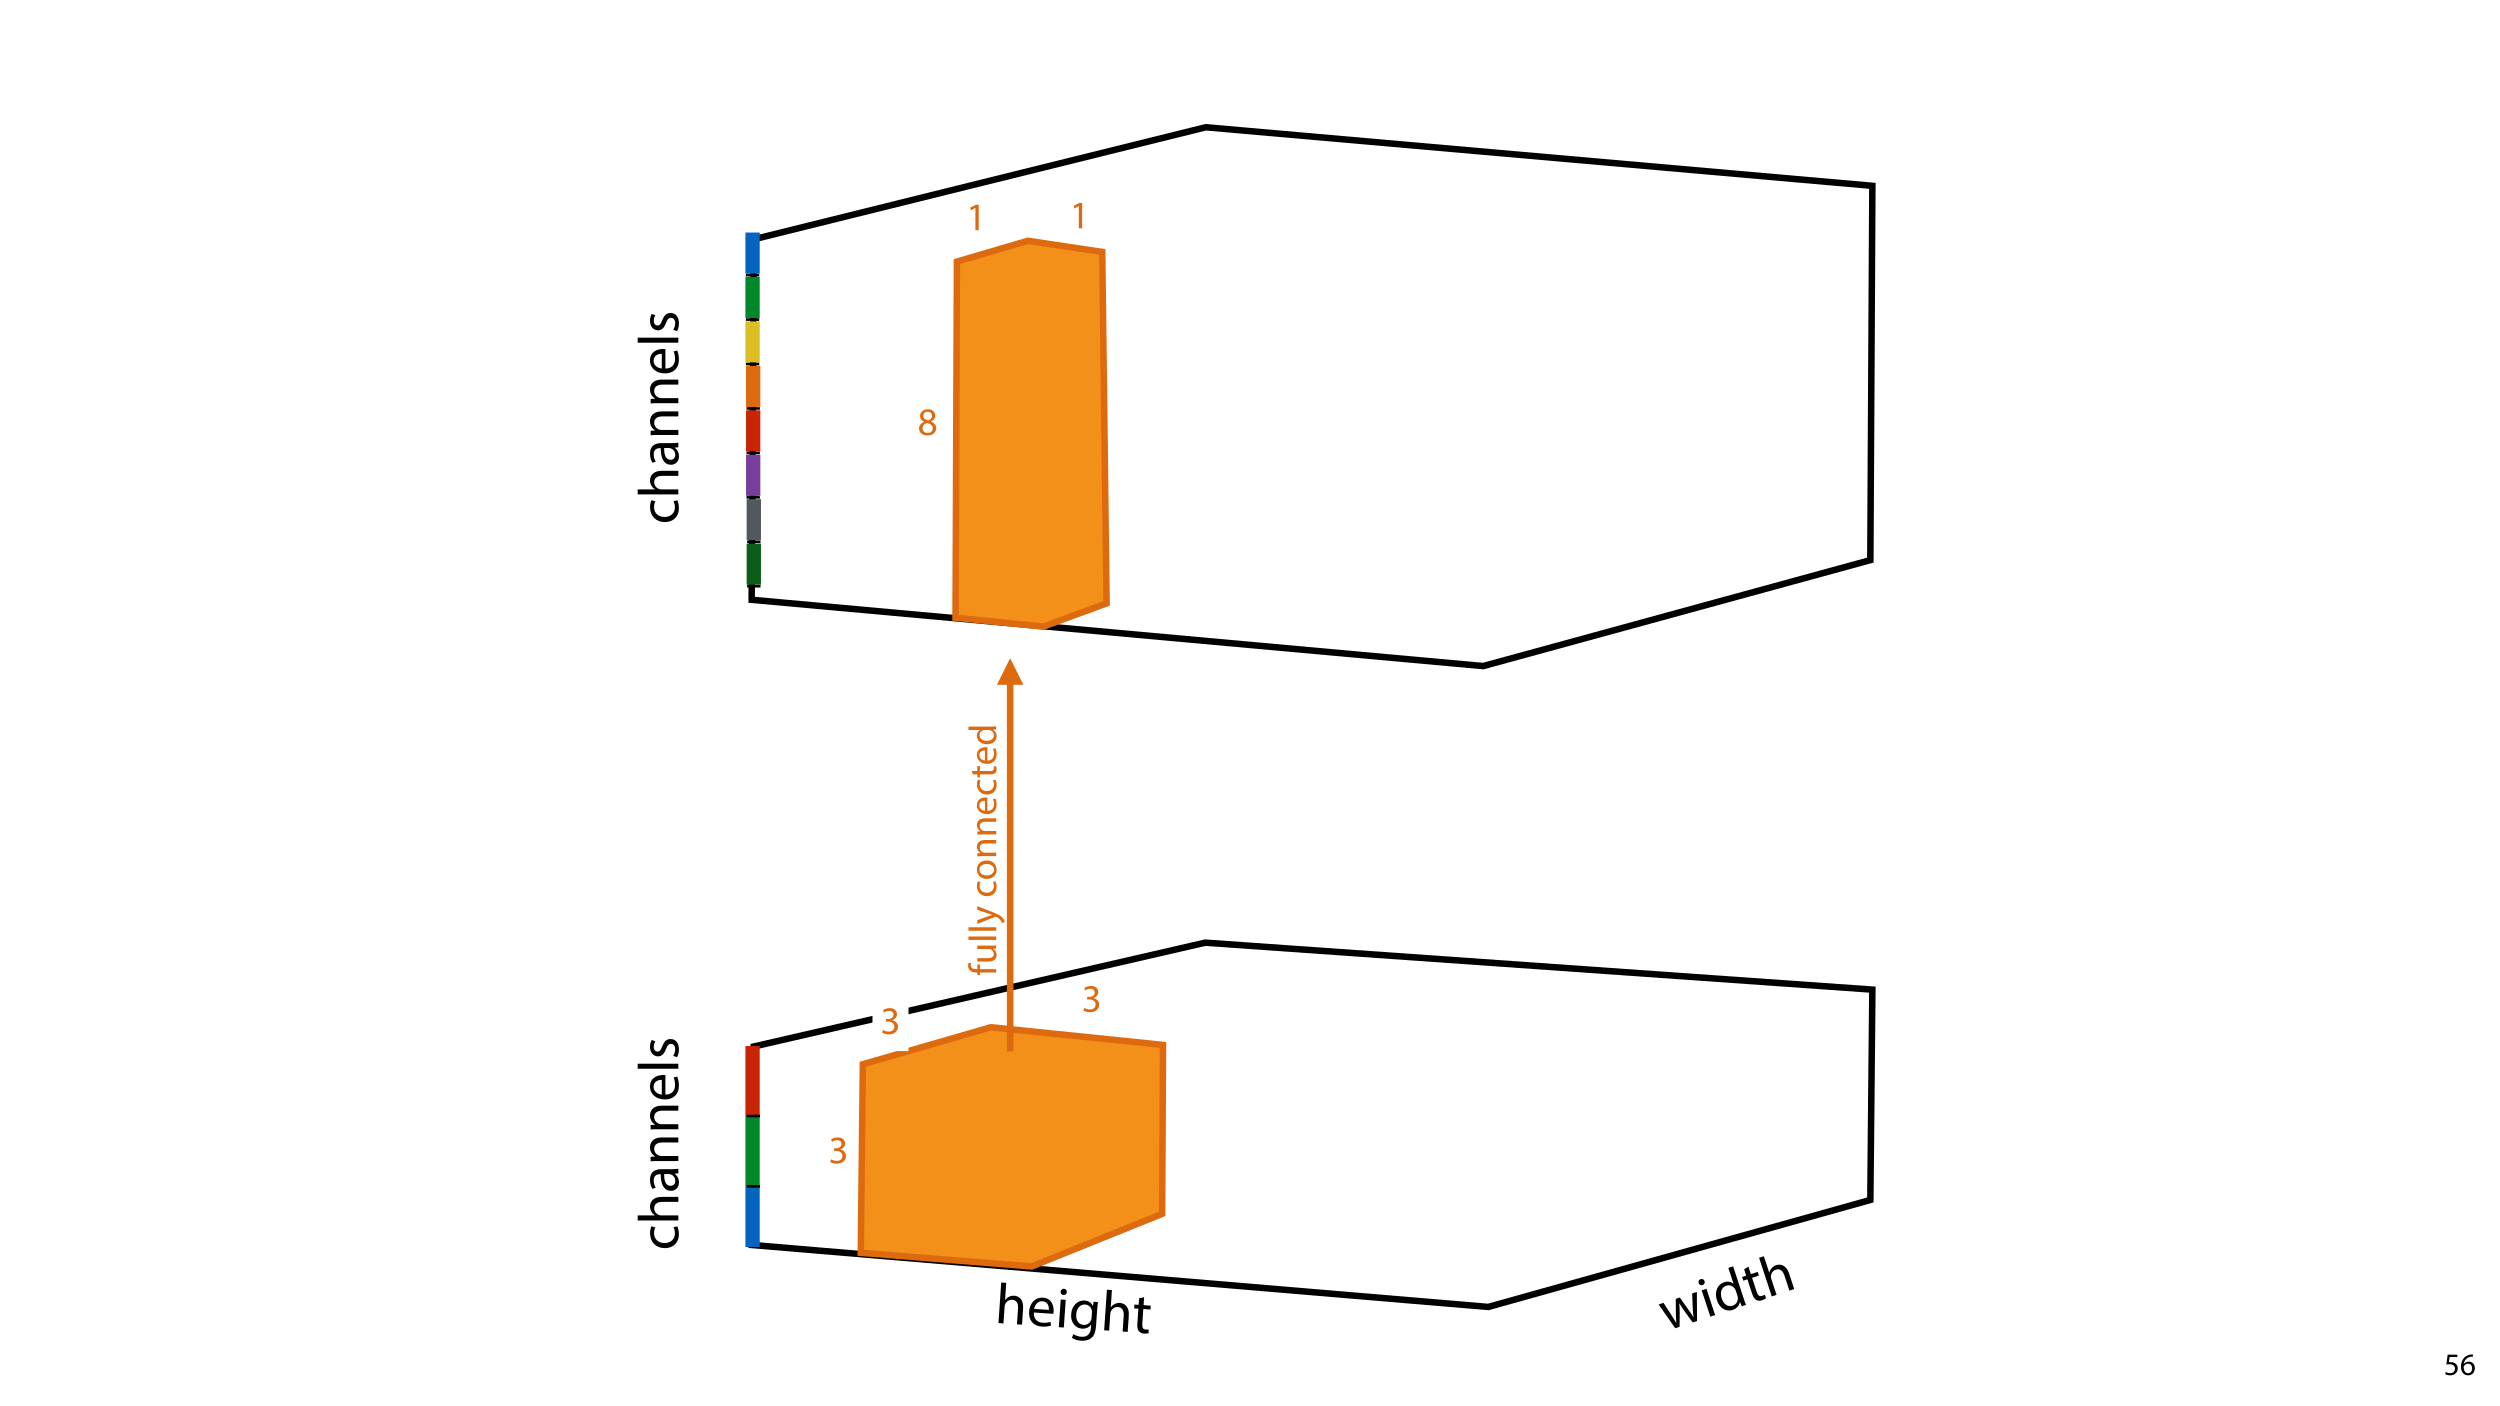 <?xml version="1.0" encoding="UTF-8"?>
<svg xmlns="http://www.w3.org/2000/svg" xmlns:xlink="http://www.w3.org/1999/xlink" width="1920pt" height="1080pt" viewBox="0 0 1920 1080" version="1.1">
<defs>
<g>
<symbol overflow="visible" id="glyph0-0">
<path style="stroke:none;" d="M 0 0 L 12 0 L 12 -16.797 L 0 -16.797 Z M 6 -9.484 L 1.922 -15.594 L 10.078 -15.594 Z M 6.719 -8.406 L 10.797 -14.516 L 10.797 -2.281 Z M 1.922 -1.203 L 6 -7.312 L 10.078 -1.203 Z M 1.203 -14.516 L 5.281 -8.406 L 1.203 -2.281 Z M 1.203 -14.516 "/>
</symbol>
<symbol overflow="visible" id="glyph0-1">
<path style="stroke:none;" d="M 10.391 -15.594 L 2.922 -15.594 L 1.922 -8.109 C 2.5 -8.188 3.188 -8.281 4.078 -8.281 C 7.203 -8.281 8.547 -6.844 8.562 -4.828 C 8.562 -2.734 6.859 -1.438 4.875 -1.438 C 3.453 -1.438 2.188 -1.922 1.531 -2.297 L 1.016 -0.703 C 1.75 -0.219 3.188 0.266 4.891 0.266 C 8.281 0.266 10.703 -2.016 10.703 -5.062 C 10.703 -7.031 9.703 -8.375 8.469 -9.078 C 7.516 -9.641 6.312 -9.906 5.109 -9.906 C 4.531 -9.906 4.203 -9.859 3.844 -9.812 L 4.438 -13.828 L 10.391 -13.828 Z M 10.391 -15.594 "/>
</symbol>
<symbol overflow="visible" id="glyph0-2">
<path style="stroke:none;" d="M 9.984 -15.844 C 9.594 -15.844 9.078 -15.812 8.453 -15.719 C 6.484 -15.484 4.75 -14.688 3.453 -13.422 C 1.922 -11.875 0.812 -9.453 0.812 -6.391 C 0.812 -2.328 3 0.266 6.344 0.266 C 9.578 0.266 11.516 -2.375 11.516 -5.234 C 11.516 -8.281 9.578 -10.266 6.812 -10.266 C 5.094 -10.266 3.797 -9.453 3.047 -8.469 L 2.969 -8.469 C 3.344 -11.047 5.094 -13.469 8.406 -14.016 C 9 -14.109 9.547 -14.141 9.984 -14.109 Z M 6.344 -1.375 C 4.125 -1.375 2.953 -3.266 2.906 -5.828 C 2.906 -6.219 3 -6.531 3.141 -6.766 C 3.719 -7.891 4.891 -8.688 6.172 -8.688 C 8.109 -8.688 9.391 -7.344 9.391 -5.109 C 9.391 -2.875 8.156 -1.375 6.344 -1.375 Z M 6.344 -1.375 "/>
</symbol>
<symbol overflow="visible" id="glyph1-0">
<path style="stroke:none;" d="M 0 0 L 0 -22 L -30.797 -22 L -30.797 0 Z M -17.375 -11 L -28.594 -3.516 L -28.594 -18.484 Z M -15.406 -12.312 L -26.625 -19.797 L -4.188 -19.797 Z M -2.203 -3.516 L -13.422 -11 L -2.203 -18.484 Z M -26.625 -2.203 L -15.406 -9.688 L -4.188 -2.203 Z M -26.625 -2.203 "/>
</symbol>
<symbol overflow="visible" id="glyph1-1">
<path style="stroke:none;" d="M -3.703 -17.734 C -3.219 -16.625 -2.641 -15.188 -2.641 -12.984 C -2.641 -8.75 -5.672 -5.594 -10.609 -5.594 C -15.047 -5.594 -18.656 -8.234 -18.656 -13.109 C -18.656 -15.219 -18.172 -16.672 -17.641 -17.594 L -20.641 -18.484 C -21.156 -17.422 -21.734 -15.406 -21.734 -13.109 C -21.734 -6.156 -16.984 -1.672 -10.422 -1.672 C -3.922 -1.672 0.438 -5.859 0.438 -12.281 C 0.438 -15.141 -0.266 -17.375 -0.797 -18.391 Z M -3.703 -17.734 "/>
</symbol>
<symbol overflow="visible" id="glyph1-2">
<path style="stroke:none;" d="M 0 -3.219 L 0 -7.078 L -12.844 -7.078 C -13.594 -7.078 -14.172 -7.125 -14.703 -7.344 C -16.812 -8.047 -18.562 -10.031 -18.562 -12.547 C -18.562 -16.188 -15.656 -17.469 -12.234 -17.469 L 0 -17.469 L 0 -21.344 L -12.672 -21.344 C -20.016 -21.344 -21.781 -16.766 -21.781 -13.906 C -21.781 -12.453 -21.344 -11.094 -20.688 -9.938 C -20.016 -8.75 -19.047 -7.781 -17.953 -7.172 L -17.953 -7.078 L -31.234 -7.078 L -31.234 -3.219 Z M 0 -3.219 "/>
</symbol>
<symbol overflow="visible" id="glyph1-3">
<path style="stroke:none;" d="M 0 -18.531 C -1.453 -18.266 -3.25 -18.172 -5.109 -18.172 L -13.062 -18.172 C -17.344 -18.172 -21.781 -16.594 -21.781 -10.078 C -21.781 -7.391 -21.031 -4.844 -19.891 -3.078 L -17.344 -3.953 C -18.297 -5.453 -18.922 -7.531 -18.922 -9.5 C -18.922 -13.859 -15.75 -14.344 -13.984 -14.344 L -13.547 -14.344 C -13.594 -6.109 -10.781 -1.547 -5.625 -1.547 C -2.547 -1.547 0.484 -3.734 0.484 -8.047 C 0.484 -11.094 -1.016 -13.375 -2.688 -14.562 L -2.688 -14.703 L 0 -15 Z M -7.172 -14.438 C -6.781 -14.438 -6.344 -14.344 -5.938 -14.219 C -4.141 -13.594 -2.375 -11.844 -2.375 -9.062 C -2.375 -7.078 -3.562 -5.406 -6.078 -5.406 C -10.203 -5.406 -10.953 -10.203 -10.875 -14.438 Z M -7.172 -14.438 "/>
</symbol>
<symbol overflow="visible" id="glyph1-4">
<path style="stroke:none;" d="M 0 -3.219 L 0 -7.078 L -12.797 -7.078 C -13.469 -7.078 -14.125 -7.172 -14.609 -7.344 C -16.766 -8.016 -18.562 -9.984 -18.562 -12.547 C -18.562 -16.188 -15.703 -17.469 -12.281 -17.469 L 0 -17.469 L 0 -21.344 L -12.719 -21.344 C -20.016 -21.344 -21.781 -16.766 -21.781 -13.812 C -21.781 -10.297 -19.797 -7.828 -17.781 -6.781 L -17.781 -6.688 L -21.297 -6.469 L -21.297 -3.031 C -19.531 -3.172 -17.734 -3.219 -15.531 -3.219 Z M 0 -3.219 "/>
</symbol>
<symbol overflow="visible" id="glyph1-5">
<path style="stroke:none;" d="M -9.938 -20.328 C -10.344 -20.375 -10.953 -20.453 -11.75 -20.453 C -15.656 -20.453 -21.781 -18.609 -21.781 -11.656 C -21.781 -5.453 -16.719 -1.672 -10.297 -1.672 C -3.875 -1.672 0.438 -5.594 0.438 -12.141 C 0.438 -15.531 -0.266 -17.859 -0.875 -19.234 L -3.656 -18.562 C -3.031 -17.109 -2.547 -15.438 -2.547 -12.672 C -2.547 -8.797 -4.703 -5.453 -9.938 -5.375 Z M -12.719 -5.406 C -15.406 -5.719 -19.016 -7.438 -19.016 -11.359 C -19.016 -15.703 -15.188 -16.766 -12.719 -16.719 Z M -12.719 -5.406 "/>
</symbol>
<symbol overflow="visible" id="glyph1-6">
<path style="stroke:none;" d="M 0 -3.219 L 0 -7.078 L -31.234 -7.078 L -31.234 -3.219 Z M 0 -3.219 "/>
</symbol>
<symbol overflow="visible" id="glyph1-7">
<path style="stroke:none;" d="M -1.016 -1.719 C -0.125 -3.219 0.438 -5.375 0.438 -7.703 C 0.438 -12.766 -2.203 -15.656 -5.938 -15.656 C -9.109 -15.656 -10.953 -13.766 -12.359 -10.078 C -13.422 -7.297 -14.219 -6.031 -15.969 -6.031 C -17.562 -6.031 -18.875 -7.297 -18.875 -9.594 C -18.875 -11.578 -18.172 -13.109 -17.641 -13.953 L -20.453 -14.922 C -21.156 -13.734 -21.781 -11.844 -21.781 -9.688 C -21.781 -5.109 -18.969 -2.328 -15.531 -2.328 C -12.984 -2.328 -10.875 -4.141 -9.5 -7.969 C -8.453 -10.828 -7.438 -11.922 -5.594 -11.922 C -3.828 -11.922 -2.422 -10.609 -2.422 -7.781 C -2.422 -5.859 -3.219 -3.828 -3.953 -2.688 Z M -1.016 -1.719 "/>
</symbol>
<symbol overflow="visible" id="glyph2-0">
<path style="stroke:none;" d="M 0 0 L 20.891 -6.875 L 11.266 -36.125 L -9.625 -29.25 Z M 5.016 -19.938 L -5.594 -28.25 L 8.625 -32.938 Z M 6.891 -18.484 L 10.484 -31.484 L 17.5 -10.172 Z M 2.656 -3.188 L 6.266 -16.188 L 16.875 -7.875 Z M -6.234 -25.984 L 4.391 -17.672 L 0.781 -4.672 Z M -6.234 -25.984 "/>
</symbol>
<symbol overflow="visible" id="glyph2-1">
<path style="stroke:none;" d="M -5.906 -20.484 L 6.859 -2.25 L 10.203 -3.359 L 10.297 -14.047 C 10.297 -16.438 10.234 -18.75 9.938 -21.328 L 10.016 -21.359 C 11.297 -19.141 12.547 -17.344 14 -15.297 L 20.281 -6.672 L 23.609 -7.766 L 23.469 -30.141 L 19.844 -28.953 L 20.297 -17.844 C 20.422 -15.234 20.562 -12.938 20.922 -10.781 L 20.781 -10.734 C 19.656 -12.625 18.359 -14.562 16.812 -16.734 L 10.359 -25.828 L 7.266 -24.812 L 7.359 -13.391 C 7.391 -11 7.453 -8.609 7.656 -6.422 L 7.547 -6.375 C 6.469 -8.328 5.25 -10.25 3.922 -12.297 L -2.141 -21.719 Z M -5.906 -20.484 "/>
</symbol>
<symbol overflow="visible" id="glyph2-2">
<path style="stroke:none;" d="M 6.719 -2.219 L 0.062 -22.453 L -3.594 -21.234 L 3.062 -1 Z M -4.391 -29.828 C -5.734 -29.391 -6.359 -28.062 -5.938 -26.781 C -5.516 -25.516 -4.266 -24.812 -2.969 -25.234 C -1.516 -25.719 -0.922 -27.016 -1.375 -28.281 C -1.797 -29.562 -3.016 -30.281 -4.391 -29.828 Z M -4.391 -29.828 "/>
</symbol>
<symbol overflow="visible" id="glyph2-3">
<path style="stroke:none;" d="M 7.078 -35.219 L 11.047 -23.156 L 10.953 -23.125 C 9.516 -24.422 6.938 -25.203 3.844 -24.188 C -1.078 -22.578 -3.891 -17.062 -1.641 -10.344 C 0.375 -4.203 5.5 -1.312 10.391 -2.922 C 13.688 -4 15.609 -6.516 15.984 -9.156 L 16.062 -9.188 L 17.375 -5.719 L 20.688 -6.812 C 20.109 -8.141 19.406 -10.172 18.812 -11.969 L 10.766 -36.422 Z M 14.047 -14.031 C 14.25 -13.438 14.359 -12.922 14.422 -12.391 C 14.656 -9.406 12.922 -7.031 10.453 -6.234 C 6.484 -4.922 3.375 -7.641 2.031 -11.734 C 0.562 -16.203 1.703 -20.297 5.516 -21.547 C 8.266 -22.469 10.922 -21.188 12.234 -19.016 C 12.5 -18.609 12.75 -18 12.891 -17.547 Z M 14.047 -14.031 "/>
</symbol>
<symbol overflow="visible" id="glyph2-4">
<path style="stroke:none;" d="M -4.359 -26.359 L -2.766 -21.516 L -5.906 -20.484 L -4.984 -17.672 L -1.844 -18.703 L 1.781 -7.672 C 2.578 -5.281 3.531 -3.625 4.938 -2.875 C 6.141 -2.156 7.703 -2.062 9.422 -2.625 C 10.844 -3.094 11.891 -3.688 12.516 -4.219 L 11.438 -6.906 C 11.031 -6.641 10.344 -6.281 9.375 -5.969 C 7.328 -5.297 6.172 -6.469 5.344 -8.984 L 1.75 -19.891 L 7.016 -21.609 L 6.094 -24.422 L 0.828 -22.703 L -1.078 -28.5 Z M -4.359 -26.359 "/>
</symbol>
<symbol overflow="visible" id="glyph2-5">
<path style="stroke:none;" d="M 3.062 -1 L 6.719 -2.219 L 2.703 -14.422 C 2.469 -15.125 2.344 -15.703 2.375 -16.266 C 2.391 -18.484 3.734 -20.766 6.125 -21.547 C 9.578 -22.688 11.703 -20.328 12.766 -17.078 L 16.594 -5.453 L 20.281 -6.672 L 16.328 -18.703 C 14.031 -25.688 9.109 -25.922 6.391 -25.031 C 5.016 -24.578 3.859 -23.75 2.969 -22.766 C 2.062 -21.75 1.438 -20.531 1.203 -19.281 L 1.109 -19.266 L -3.047 -31.891 L -6.703 -30.672 Z M 3.062 -1 "/>
</symbol>
<symbol overflow="visible" id="glyph3-0">
<path style="stroke:none;" d="M 0 0 L 21.953 1.5 L 24.047 -29.219 L 2.094 -30.719 Z M 12.156 -16.578 L 5.453 -28.297 L 20.391 -27.266 Z M 13.328 -14.531 L 21.562 -25.219 L 20.031 -2.828 Z M 3.656 -1.969 L 11.891 -12.641 L 18.594 -0.938 Z M 4.016 -26.406 L 10.719 -14.719 L 2.484 -4.016 Z M 4.016 -26.406 "/>
</symbol>
<symbol overflow="visible" id="glyph3-1">
<path style="stroke:none;" d="M 3.219 0.219 L 7.062 0.484 L 7.938 -12.328 C 7.984 -13.078 8.078 -13.656 8.328 -14.172 C 9.172 -16.219 11.281 -17.828 13.781 -17.656 C 17.422 -17.406 18.484 -14.438 18.25 -11.016 L 17.422 1.188 L 21.297 1.453 L 22.156 -11.188 C 22.656 -18.516 18.203 -20.594 15.359 -20.781 C 13.906 -20.891 12.516 -20.547 11.328 -19.969 C 10.094 -19.375 9.062 -18.469 8.375 -17.422 L 8.281 -17.422 L 9.188 -30.672 L 5.344 -30.938 Z M 3.219 0.219 "/>
</symbol>
<symbol overflow="visible" id="glyph3-2">
<path style="stroke:none;" d="M 20.953 -8.531 C 21.031 -8.922 21.156 -9.531 21.203 -10.328 C 21.469 -14.234 20.047 -20.469 13.109 -20.938 C 6.922 -21.359 2.812 -16.578 2.375 -10.156 C 1.938 -3.75 5.547 0.812 12.078 1.266 C 15.469 1.5 17.828 0.953 19.25 0.438 L 18.766 -2.375 C 17.266 -1.859 15.578 -1.5 12.812 -1.688 C 8.953 -1.953 5.766 -4.312 6.031 -9.562 Z M 6.25 -12.312 C 6.75 -14.984 8.719 -18.469 12.625 -18.188 C 16.969 -17.891 17.75 -14.016 17.547 -11.547 Z M 6.25 -12.312 "/>
</symbol>
<symbol overflow="visible" id="glyph3-3">
<path style="stroke:none;" d="M 7.062 0.484 L 8.516 -20.766 L 4.672 -21.031 L 3.219 0.219 Z M 7.156 -29.297 C 5.75 -29.391 4.688 -28.391 4.594 -27.031 C 4.5 -25.703 5.391 -24.594 6.75 -24.5 C 8.281 -24.391 9.312 -25.375 9.375 -26.703 C 9.469 -28.062 8.609 -29.188 7.156 -29.297 Z M 7.156 -29.297 "/>
</symbol>
<symbol overflow="visible" id="glyph3-4">
<path style="stroke:none;" d="M 19.578 -20.016 L 19.188 -16.797 L 19.094 -16.812 C 18.297 -18.641 16.406 -20.719 12.719 -20.969 C 7.844 -21.297 2.875 -17.531 2.391 -10.328 C 1.984 -4.453 5.438 0.281 10.703 0.641 C 14 0.859 16.406 -0.562 17.719 -2.453 L 17.797 -2.438 L 17.641 -0.078 C 17.266 5.281 14.25 7.141 10.281 6.875 C 7.656 6.688 5.516 5.766 4.156 4.781 L 3 7.656 C 4.641 8.922 7.406 9.734 9.953 9.906 C 12.625 10.094 15.672 9.672 17.844 7.875 C 20.047 6.172 21.219 3.25 21.547 -1.625 L 22.391 -13.953 C 22.578 -16.547 22.766 -18.234 22.969 -19.781 Z M 18.141 -7.844 C 18.094 -7.188 17.938 -6.453 17.688 -5.812 C 16.688 -3.391 14.422 -2.062 12.047 -2.219 C 7.891 -2.5 6.016 -6.125 6.312 -10.281 C 6.641 -15.219 9.5 -18.141 13.172 -17.891 C 15.984 -17.703 17.75 -15.703 18.297 -13.438 C 18.438 -12.906 18.438 -12.312 18.391 -11.656 Z M 18.141 -7.844 "/>
</symbol>
<symbol overflow="visible" id="glyph3-5">
<path style="stroke:none;" d="M 5.875 -26.062 L 5.531 -20.969 L 2.25 -21.203 L 2.047 -18.25 L 5.328 -18.016 L 4.531 -6.438 C 4.359 -3.922 4.625 -2.016 5.656 -0.812 C 6.516 0.312 7.922 0.984 9.719 1.109 C 11.203 1.203 12.406 1.062 13.172 0.812 L 13.203 -2.094 C 12.703 -2 11.953 -1.938 10.938 -2 C 8.797 -2.141 8.141 -3.672 8.328 -6.312 L 9.109 -17.766 L 14.641 -17.375 L 14.844 -20.328 L 9.312 -20.719 L 9.734 -26.812 Z M 5.875 -26.062 "/>
</symbol>
<symbol overflow="visible" id="glyph4-0">
<path style="stroke:none;" d="M 0 0 L 15 0 L 15 -21 L 0 -21 Z M 7.5 -11.844 L 2.406 -19.5 L 12.594 -19.5 Z M 8.406 -10.5 L 13.5 -18.156 L 13.5 -2.844 Z M 2.406 -1.5 L 7.5 -9.156 L 12.594 -1.5 Z M 1.5 -18.156 L 6.594 -10.5 L 1.5 -2.844 Z M 1.5 -18.156 "/>
</symbol>
<symbol overflow="visible" id="glyph4-1">
<path style="stroke:none;" d="M 7.078 0 L 9.625 0 L 9.625 -19.5 L 7.375 -19.5 L 3.125 -17.219 L 3.625 -15.203 L 7.016 -17.047 L 7.078 -17.047 Z M 7.078 0 "/>
</symbol>
<symbol overflow="visible" id="glyph4-2">
<path style="stroke:none;" d="M 1.266 -0.984 C 2.219 -0.359 4.141 0.328 6.328 0.328 C 11.016 0.328 13.438 -2.406 13.438 -5.516 C 13.438 -8.25 11.484 -10.047 9.094 -10.531 L 9.094 -10.594 C 11.484 -11.453 12.688 -13.172 12.688 -15.188 C 12.688 -17.547 10.953 -19.828 7.109 -19.828 C 5.016 -19.828 3.031 -19.078 2.016 -18.328 L 2.703 -16.406 C 3.547 -17.016 5.047 -17.703 6.594 -17.703 C 9.031 -17.703 10.016 -16.312 10.016 -14.766 C 10.016 -12.453 7.594 -11.453 5.672 -11.453 L 4.203 -11.453 L 4.203 -9.484 L 5.672 -9.484 C 8.219 -9.484 10.688 -8.312 10.703 -5.578 C 10.734 -3.953 9.688 -1.797 6.297 -1.797 C 4.469 -1.797 2.734 -2.547 1.984 -3.031 Z M 1.266 -0.984 "/>
</symbol>
<symbol overflow="visible" id="glyph4-3">
<path style="stroke:none;" d="M 7.656 0.328 C 11.375 0.328 14.281 -1.953 14.281 -5.344 C 14.281 -7.703 12.781 -9.422 10.344 -10.375 L 10.344 -10.469 C 12.75 -11.609 13.562 -13.375 13.562 -15.031 C 13.562 -17.453 11.672 -19.828 7.891 -19.828 C 4.469 -19.828 1.859 -17.734 1.859 -14.641 C 1.859 -12.953 2.797 -11.281 4.953 -10.266 L 4.984 -10.172 C 2.578 -9.156 1.109 -7.406 1.109 -4.953 C 1.109 -2.094 3.562 0.328 7.656 0.328 Z M 7.703 -1.594 C 5.219 -1.594 3.719 -3.328 3.812 -5.312 C 3.812 -7.172 5.047 -8.672 7.312 -9.328 C 9.953 -8.578 11.609 -7.438 11.609 -5.062 C 11.609 -3.062 10.078 -1.594 7.703 -1.594 Z M 7.734 -17.938 C 10.109 -17.938 11.047 -16.312 11.047 -14.766 C 11.047 -12.984 9.75 -11.797 8.062 -11.219 C 5.812 -11.812 4.344 -12.875 4.344 -14.812 C 4.344 -16.5 5.547 -17.938 7.734 -17.938 Z M 7.734 -17.938 "/>
</symbol>
<symbol overflow="visible" id="glyph5-0">
<path style="stroke:none;" d="M 0 0 L 0 -15 L -21 -15 L -21 0 Z M -11.844 -7.5 L -19.5 -2.406 L -19.5 -12.594 Z M -10.5 -8.406 L -18.156 -13.5 L -2.844 -13.5 Z M -1.5 -2.406 L -9.156 -7.5 L -1.5 -12.594 Z M -18.156 -1.5 L -10.5 -6.594 L -2.844 -1.5 Z M -18.156 -1.5 "/>
</symbol>
<symbol overflow="visible" id="glyph5-1">
<path style="stroke:none;" d="M 0 -5.062 L -12.516 -5.062 L -12.516 -8.578 L -14.516 -8.578 L -14.516 -5.062 L -15.297 -5.062 C -17.516 -5.062 -19.5 -5.641 -19.5 -7.891 C -19.5 -8.641 -19.344 -9.188 -19.172 -9.562 L -21.203 -9.938 C -21.422 -9.422 -21.625 -8.609 -21.625 -7.688 C -21.625 -6.453 -21.234 -5.125 -20.281 -4.141 C -19.109 -2.906 -17.25 -2.453 -15.203 -2.453 L -14.516 -2.453 L -14.516 -0.422 L -12.516 -0.422 L -12.516 -2.453 L 0 -2.453 Z M 0 -5.062 "/>
</symbol>
<symbol overflow="visible" id="glyph5-2">
<path style="stroke:none;" d="M -14.516 -14.344 L -14.516 -11.703 L -5.609 -11.703 C -5.125 -11.703 -4.656 -11.609 -4.266 -11.453 C -3.094 -10.984 -1.859 -9.75 -1.859 -7.984 C -1.859 -5.578 -3.719 -4.734 -6.484 -4.734 L -14.516 -4.734 L -14.516 -2.094 L -6.031 -2.094 C -0.938 -2.094 0.328 -4.828 0.328 -7.109 C 0.328 -9.688 -1.203 -11.219 -2.375 -11.906 L -2.375 -11.969 L 0 -12.125 L 0 -14.453 C -1.141 -14.375 -2.453 -14.344 -3.953 -14.344 Z M -14.516 -14.344 "/>
</symbol>
<symbol overflow="visible" id="glyph5-3">
<path style="stroke:none;" d="M 0 -2.188 L 0 -4.828 L -21.297 -4.828 L -21.297 -2.188 Z M 0 -2.188 "/>
</symbol>
<symbol overflow="visible" id="glyph5-4">
<path style="stroke:none;" d="M -14.516 -0.266 L -1.141 -5.641 C -0.812 -5.766 -0.594 -5.812 -0.453 -5.812 C -0.297 -5.812 -0.094 -5.734 0.188 -5.609 C 1.531 -5.016 2.547 -4.109 3.125 -3.391 C 3.781 -2.609 4.203 -1.734 4.406 -1.078 L 6.625 -1.734 C 6.516 -2.406 6.062 -3.688 4.922 -4.984 C 3.359 -6.781 0.812 -8.062 -4.172 -9.953 L -14.516 -13.922 L -14.516 -11.125 L -6 -8.25 C -4.953 -7.891 -3.844 -7.594 -2.969 -7.312 L -2.969 -7.266 C -3.844 -7.016 -4.984 -6.656 -5.938 -6.328 L -14.516 -3.156 Z M -14.516 -0.266 "/>
</symbol>
<symbol overflow="visible" id="glyph5-5">
<path style="stroke:none;" d=""/>
</symbol>
<symbol overflow="visible" id="glyph5-6">
<path style="stroke:none;" d="M -2.516 -12.094 C -2.188 -11.344 -1.797 -10.344 -1.797 -8.844 C -1.797 -5.969 -3.875 -3.812 -7.234 -3.812 C -10.266 -3.812 -12.719 -5.609 -12.719 -8.938 C -12.719 -10.375 -12.391 -11.375 -12.031 -12 L -14.062 -12.594 C -14.438 -11.875 -14.812 -10.5 -14.812 -8.938 C -14.812 -4.203 -11.578 -1.141 -7.109 -1.141 C -2.672 -1.141 0.297 -3.984 0.297 -8.375 C 0.297 -10.312 -0.188 -11.844 -0.547 -12.547 Z M -2.516 -12.094 "/>
</symbol>
<symbol overflow="visible" id="glyph5-7">
<path style="stroke:none;" d="M -14.844 -8.344 C -14.844 -4.312 -12 -1.141 -7.141 -1.141 C -2.547 -1.141 0.328 -4.172 0.328 -8.094 C 0.328 -11.609 -2.016 -15.328 -7.375 -15.328 C -11.812 -15.328 -14.844 -12.516 -14.844 -8.344 Z M -12.875 -8.281 C -12.875 -11.406 -9.75 -12.625 -7.297 -12.625 C -4.016 -12.625 -1.656 -10.734 -1.656 -8.219 C -1.656 -5.641 -4.047 -3.812 -7.234 -3.812 C -9.984 -3.812 -12.875 -5.156 -12.875 -8.281 Z M -12.875 -8.281 "/>
</symbol>
<symbol overflow="visible" id="glyph5-8">
<path style="stroke:none;" d="M 0 -2.188 L 0 -4.828 L -8.734 -4.828 C -9.188 -4.828 -9.625 -4.891 -9.953 -5.016 C -11.438 -5.453 -12.656 -6.812 -12.656 -8.547 C -12.656 -11.047 -10.703 -11.906 -8.375 -11.906 L 0 -11.906 L 0 -14.547 L -8.672 -14.547 C -13.656 -14.547 -14.844 -11.438 -14.844 -9.422 C -14.844 -7.016 -13.5 -5.344 -12.125 -4.625 L -12.125 -4.562 L -14.516 -4.406 L -14.516 -2.062 C -13.312 -2.156 -12.094 -2.188 -10.594 -2.188 Z M 0 -2.188 "/>
</symbol>
<symbol overflow="visible" id="glyph5-9">
<path style="stroke:none;" d="M -6.781 -13.859 C -7.047 -13.891 -7.469 -13.953 -8.016 -13.953 C -10.688 -13.953 -14.844 -12.688 -14.844 -7.953 C -14.844 -3.719 -11.406 -1.141 -7.016 -1.141 C -2.641 -1.141 0.297 -3.812 0.297 -8.281 C 0.297 -10.594 -0.188 -12.188 -0.594 -13.109 L -2.484 -12.656 C -2.062 -11.672 -1.734 -10.531 -1.734 -8.641 C -1.734 -6 -3.203 -3.719 -6.781 -3.656 Z M -8.672 -3.688 C -10.5 -3.906 -12.953 -5.062 -12.953 -7.734 C -12.953 -10.703 -10.344 -11.438 -8.672 -11.406 Z M -8.672 -3.688 "/>
</symbol>
<symbol overflow="visible" id="glyph5-10">
<path style="stroke:none;" d="M -18 -2.797 L -14.516 -2.797 L -14.516 -0.547 L -12.516 -0.547 L -12.516 -2.797 L -4.594 -2.797 C -2.875 -2.797 -1.594 -3.062 -0.812 -3.812 C -0.094 -4.438 0.297 -5.438 0.297 -6.656 C 0.297 -7.688 0.156 -8.484 -0.062 -9 L -2.047 -8.875 C -1.953 -8.547 -1.859 -8.047 -1.859 -7.344 C -1.859 -5.875 -2.875 -5.375 -4.688 -5.375 L -12.516 -5.375 L -12.516 -9.156 L -14.516 -9.156 L -14.516 -5.375 L -18.688 -5.375 Z M -18 -2.797 "/>
</symbol>
<symbol overflow="visible" id="glyph5-11">
<path style="stroke:none;" d="M -21.297 -12.094 L -12.625 -12.094 L -12.625 -12.031 C -13.797 -11.375 -14.844 -9.875 -14.844 -7.656 C -14.844 -4.109 -11.875 -1.109 -7.047 -1.141 C -2.641 -1.141 0.328 -3.844 0.328 -7.344 C 0.328 -9.719 -0.906 -11.484 -2.516 -12.297 L -2.516 -12.359 L 0 -12.484 L 0 -14.844 C -0.984 -14.766 -2.453 -14.734 -3.75 -14.734 L -21.297 -14.734 Z M -6.094 -12.094 C -5.672 -12.094 -5.312 -12.062 -4.953 -11.969 C -2.969 -11.484 -1.797 -9.875 -1.797 -8.094 C -1.797 -5.25 -4.234 -3.812 -7.172 -3.812 C -10.375 -3.812 -12.781 -5.438 -12.781 -8.156 C -12.781 -10.141 -11.406 -11.578 -9.719 -11.969 C -9.391 -12.062 -8.938 -12.094 -8.609 -12.094 Z M -6.094 -12.094 "/>
</symbol>
</g>
<clipPath id="clip1">
  <path d="M 573.758 720.445 L 1441.496 720.445 L 1441.496 1007.262 L 573.758 1007.262 Z M 573.758 720.445 "/>
</clipPath>
<clipPath id="clip2">
  <path d="M 572 802.32 L 584 802.32 L 584 858.125 L 572 858.125 Z M 572 802.32 "/>
</clipPath>
<clipPath id="clip3">
  <path d="M 572 909.926 L 584 909.926 L 584 958.691 L 572 958.691 Z M 572 909.926 "/>
</clipPath>
<clipPath id="clip4">
  <path d="M 572 856.125 L 584 856.125 L 584 911.926 L 572 911.926 Z M 572 856.125 "/>
</clipPath>
<clipPath id="clip5">
  <path d="M 572.434 856 L 584.723 856 L 584.723 859 L 572.434 859 Z M 572.434 856 "/>
</clipPath>
<clipPath id="clip6">
  <path d="M 572.434 910 L 584.723 910 L 584.723 913 L 572.434 913 Z M 572.434 910 "/>
</clipPath>
<clipPath id="clip7">
  <path d="M 573.77 94.203 L 1441.484 94.203 L 1441.484 515.078 L 573.77 515.078 Z M 573.77 94.203 "/>
</clipPath>
<clipPath id="clip8">
  <path d="M 572 177.574 L 584 177.574 L 584 211.141 L 572 211.141 Z M 572 177.574 "/>
</clipPath>
<clipPath id="clip9">
  <path d="M 571.82 210 L 584.109 210 L 584.109 213 L 571.82 213 Z M 571.82 210 "/>
</clipPath>
<clipPath id="clip10">
  <path d="M 572 211.707 L 584 211.707 L 584 245.273 L 572 245.273 Z M 572 211.707 "/>
</clipPath>
<clipPath id="clip11">
  <path d="M 571.82 244 L 584.109 244 L 584.109 247 L 571.82 247 Z M 571.82 244 "/>
</clipPath>
<clipPath id="clip12">
  <path d="M 572 245.844 L 584 245.844 L 584 279.406 L 572 279.406 Z M 572 245.844 "/>
</clipPath>
<clipPath id="clip13">
  <path d="M 571.82 278 L 584.109 278 L 584.109 281 L 571.82 281 Z M 571.82 278 "/>
</clipPath>
<clipPath id="clip14">
  <path d="M 572 279.977 L 584 279.977 L 584 313.543 L 572 313.543 Z M 572 279.977 "/>
</clipPath>
<clipPath id="clip15">
  <path d="M 572.301 312 L 584.59 312 L 584.59 315 L 572.301 315 Z M 572.301 312 "/>
</clipPath>
<clipPath id="clip16">
  <path d="M 572 314.109 L 584 314.109 L 584 347.676 L 572 347.676 Z M 572 314.109 "/>
</clipPath>
<clipPath id="clip17">
  <path d="M 572.301 346 L 584.59 346 L 584.59 349 L 572.301 349 Z M 572.301 346 "/>
</clipPath>
<clipPath id="clip18">
  <path d="M 572 348.246 L 584 348.246 L 584 381.812 L 572 381.812 Z M 572 348.246 "/>
</clipPath>
<clipPath id="clip19">
  <path d="M 572.301 380 L 584.59 380 L 584.59 383 L 572.301 383 Z M 572.301 380 "/>
</clipPath>
<clipPath id="clip20">
  <path d="M 573 382.379 L 585 382.379 L 585 415.945 L 573 415.945 Z M 573 382.379 "/>
</clipPath>
<clipPath id="clip21">
  <path d="M 572.785 415 L 585.07 415 L 585.07 418 L 572.785 418 Z M 572.785 415 "/>
</clipPath>
<clipPath id="clip22">
  <path d="M 573 416.516 L 585 416.516 L 585 450.082 L 573 450.082 Z M 573 416.516 "/>
</clipPath>
<clipPath id="clip23">
  <path d="M 572.785 449 L 585.07 449 L 585.07 452 L 572.785 452 Z M 572.785 449 "/>
</clipPath>
</defs>
<g id="surface1">
<rect x="0" y="0" width="1920" height="1080" style="fill:rgb(100%,100%,100%);fill-opacity:1;stroke:none;"/>
<g style="fill:rgb(0%,0%,0%);fill-opacity:1;">
  <use xlink:href="#glyph0-1" x="1876.876" y="1056"/>
  <use xlink:href="#glyph0-2" x="1889.188" y="1056"/>
</g>
<g style="fill:rgb(0%,0%,0%);fill-opacity:1;">
  <use xlink:href="#glyph1-1" x="520.971" y="960.238"/>
  <use xlink:href="#glyph1-2" x="520.971" y="940.526"/>
  <use xlink:href="#glyph1-3" x="520.971" y="916.106"/>
  <use xlink:href="#glyph1-4" x="520.971" y="894.898"/>
  <use xlink:href="#glyph1-4" x="520.971" y="870.478"/>
  <use xlink:href="#glyph1-5" x="520.971" y="846.058"/>
  <use xlink:href="#glyph1-6" x="520.971" y="824.014"/>
  <use xlink:href="#glyph1-7" x="520.971" y="813.63"/>
</g>
<g style="fill:rgb(0%,0%,0%);fill-opacity:1;">
  <use xlink:href="#glyph2-1" x="1279.723" y="1022.315"/>
  <use xlink:href="#glyph2-2" x="1310.485" y="1012.194"/>
  <use xlink:href="#glyph2-3" x="1320.265" y="1008.977"/>
  <use xlink:href="#glyph2-4" x="1343.838" y="1001.221"/>
  <use xlink:href="#glyph2-5" x="1357.673" y="996.67"/>
</g>
<g style="fill:rgb(0%,0%,0%);fill-opacity:1;">
  <use xlink:href="#glyph3-1" x="763.6" y="1015.893"/>
  <use xlink:href="#glyph3-2" x="787.963" y="1017.558"/>
  <use xlink:href="#glyph3-3" x="809.956" y="1019.061"/>
  <use xlink:href="#glyph3-4" x="820.228" y="1019.763"/>
  <use xlink:href="#glyph3-1" x="844.767" y="1021.44"/>
</g>
<g style="fill:rgb(0%,0%,0%);fill-opacity:1;">
  <use xlink:href="#glyph3-5" x="868.955" y="1023.093"/>
</g>
<g clip-path="url(#clip1)" clip-rule="nonzero">
<path style="fill:none;stroke-width:5;stroke-linecap:butt;stroke-linejoin:miter;stroke:rgb(0%,0%,0%);stroke-opacity:1;stroke-miterlimit:4;" d="M 348.285 0 L 860.691 36.071 L 859.14 197.594 L 565.687 279.77 L -0 232.176 L 1.585 79.766 Z M 348.285 0 " transform="matrix(1,0,0,1,577.282,723.965)"/>
</g>
<g clip-path="url(#clip2)" clip-rule="nonzero">
<path style="fill:none;stroke-width:11;stroke-linecap:butt;stroke-linejoin:miter;stroke:rgb(78.432%,14.51%,2.353%);stroke-opacity:1;stroke-miterlimit:4;" d="M -0.001 0 L 53.804 0 " transform="matrix(0,-1,1,0,577.965,857.124)"/>
</g>
<g clip-path="url(#clip3)" clip-rule="nonzero">
<path style="fill:none;stroke-width:11;stroke-linecap:butt;stroke-linejoin:miter;stroke:rgb(1.176%,39.607%,75.294%);stroke-opacity:1;stroke-miterlimit:4;" d="M -0.001 0 L 46.765 0 " transform="matrix(0,-1,1,0,577.965,957.691)"/>
</g>
<g clip-path="url(#clip4)" clip-rule="nonzero">
<path style="fill:none;stroke-width:11;stroke-linecap:butt;stroke-linejoin:miter;stroke:rgb(0%,53.334%,16.862%);stroke-opacity:1;stroke-miterlimit:4;" d="M 0.002 0 L 53.803 0 " transform="matrix(0,-1,1,0,577.965,910.928)"/>
</g>
<g clip-path="url(#clip5)" clip-rule="nonzero">
<path style="fill:none;stroke-width:2;stroke-linecap:butt;stroke-linejoin:miter;stroke:rgb(0%,0%,0%);stroke-opacity:1;stroke-miterlimit:4;" d="M -0.002 0.001 L 10.288 0.001 " transform="matrix(1,0,0,1,573.435,857.124)"/>
</g>
<g clip-path="url(#clip6)" clip-rule="nonzero">
<path style="fill:none;stroke-width:2;stroke-linecap:butt;stroke-linejoin:miter;stroke:rgb(0%,0%,0%);stroke-opacity:1;stroke-miterlimit:4;" d="M -0.002 0.002 L 10.288 0.002 " transform="matrix(1,0,0,1,573.435,911.123)"/>
</g>
<g style="fill:rgb(0%,0%,0%);fill-opacity:1;">
  <use xlink:href="#glyph1-1" x="520.971" y="402.628"/>
  <use xlink:href="#glyph1-2" x="520.971" y="382.916"/>
  <use xlink:href="#glyph1-3" x="520.971" y="358.496"/>
  <use xlink:href="#glyph1-4" x="520.971" y="337.288"/>
  <use xlink:href="#glyph1-4" x="520.971" y="312.868"/>
  <use xlink:href="#glyph1-5" x="520.971" y="288.448"/>
  <use xlink:href="#glyph1-6" x="520.971" y="266.404"/>
  <use xlink:href="#glyph1-7" x="520.971" y="256.02"/>
</g>
<g clip-path="url(#clip7)" clip-rule="nonzero">
<path style="fill:none;stroke-width:5;stroke-linecap:butt;stroke-linejoin:miter;stroke:rgb(0%,0%,0%);stroke-opacity:1;stroke-miterlimit:4;" d="M 348.703 0.001 L 860.691 44.99 L 859.14 332.439 L 561.808 413.818 L -0 362.919 L 1.585 86.04 Z M 348.703 0.001 " transform="matrix(1,0,0,1,577.282,97.729)"/>
</g>
<g clip-path="url(#clip8)" clip-rule="nonzero">
<path style="fill:none;stroke-width:11;stroke-linecap:butt;stroke-linejoin:miter;stroke:rgb(1.176%,39.607%,75.294%);stroke-opacity:1;stroke-miterlimit:4;" d="M -0.002 0 L 31.565 0 " transform="matrix(0,-1,1,0,577.965,210.139)"/>
</g>
<g clip-path="url(#clip9)" clip-rule="nonzero">
<path style="fill:none;stroke-width:2;stroke-linecap:butt;stroke-linejoin:miter;stroke:rgb(0%,0%,0%);stroke-opacity:1;stroke-miterlimit:4;" d="M -0 -0 L 10.289 -0 " transform="matrix(1,0,0,1,572.821,211.301)"/>
</g>
<g clip-path="url(#clip10)" clip-rule="nonzero">
<path style="fill:none;stroke-width:11;stroke-linecap:butt;stroke-linejoin:miter;stroke:rgb(0%,53.334%,16.862%);stroke-opacity:1;stroke-miterlimit:4;" d="M 0 0 L 31.566 0 " transform="matrix(0,-1,1,0,577.965,244.274)"/>
</g>
<g clip-path="url(#clip11)" clip-rule="nonzero">
<path style="fill:none;stroke-width:2;stroke-linecap:butt;stroke-linejoin:miter;stroke:rgb(0%,0%,0%);stroke-opacity:1;stroke-miterlimit:4;" d="M -0 0.002 L 10.289 0.002 " transform="matrix(1,0,0,1,572.821,245.436)"/>
</g>
<g clip-path="url(#clip12)" clip-rule="nonzero">
<path style="fill:none;stroke-width:11;stroke-linecap:butt;stroke-linejoin:miter;stroke:rgb(86.275%,74.118%,13.725%);stroke-opacity:1;stroke-miterlimit:4;" d="M 0.002 0 L 31.564 0 " transform="matrix(0,-1,1,0,577.965,278.408)"/>
</g>
<g clip-path="url(#clip13)" clip-rule="nonzero">
<path style="fill:none;stroke-width:2;stroke-linecap:butt;stroke-linejoin:miter;stroke:rgb(0%,0%,0%);stroke-opacity:1;stroke-miterlimit:4;" d="M -0 0 L 10.289 0 " transform="matrix(1,0,0,1,572.821,279.57)"/>
</g>
<g clip-path="url(#clip14)" clip-rule="nonzero">
<path style="fill:none;stroke-width:11;stroke-linecap:butt;stroke-linejoin:miter;stroke:rgb(87.059%,41.568%,6.274%);stroke-opacity:1;stroke-miterlimit:4;" d="M -0 -0 L 31.566 -0 " transform="matrix(0,-1,1,0,578.446,312.543)"/>
</g>
<g clip-path="url(#clip15)" clip-rule="nonzero">
<path style="fill:none;stroke-width:2;stroke-linecap:butt;stroke-linejoin:miter;stroke:rgb(0%,0%,0%);stroke-opacity:1;stroke-miterlimit:4;" d="M -0.001 -0.002 L 10.288 -0.002 " transform="matrix(1,0,0,1,573.302,313.705)"/>
</g>
<g clip-path="url(#clip16)" clip-rule="nonzero">
<path style="fill:none;stroke-width:11;stroke-linecap:butt;stroke-linejoin:miter;stroke:rgb(78.432%,14.51%,2.353%);stroke-opacity:1;stroke-miterlimit:4;" d="M 0.002 -0 L 31.568 -0 " transform="matrix(0,-1,1,0,578.446,346.678)"/>
</g>
<g clip-path="url(#clip17)" clip-rule="nonzero">
<path style="fill:none;stroke-width:2;stroke-linecap:butt;stroke-linejoin:miter;stroke:rgb(0%,0%,0%);stroke-opacity:1;stroke-miterlimit:4;" d="M -0.001 0 L 10.288 0 " transform="matrix(1,0,0,1,573.302,347.84)"/>
</g>
<g clip-path="url(#clip18)" clip-rule="nonzero">
<path style="fill:none;stroke-width:11;stroke-linecap:butt;stroke-linejoin:miter;stroke:rgb(46.666%,24.706%,60.785%);stroke-opacity:1;stroke-miterlimit:4;" d="M -0 -0 L 31.566 -0 " transform="matrix(0,-1,1,0,578.446,380.812)"/>
</g>
<g clip-path="url(#clip19)" clip-rule="nonzero">
<path style="fill:none;stroke-width:2;stroke-linecap:butt;stroke-linejoin:miter;stroke:rgb(0%,0%,0%);stroke-opacity:1;stroke-miterlimit:4;" d="M -0.001 -0.002 L 10.288 -0.002 " transform="matrix(1,0,0,1,573.302,381.974)"/>
</g>
<g clip-path="url(#clip20)" clip-rule="nonzero">
<path style="fill:none;stroke-width:11;stroke-linecap:butt;stroke-linejoin:miter;stroke:rgb(32.549%,34.509%,37.254%);stroke-opacity:1;stroke-miterlimit:4;" d="M 0.002 -0.001 L 31.568 -0.001 " transform="matrix(0,-1,1,0,578.927,414.947)"/>
</g>
<g clip-path="url(#clip21)" clip-rule="nonzero">
<path style="fill:none;stroke-width:2;stroke-linecap:butt;stroke-linejoin:miter;stroke:rgb(0%,0%,0%);stroke-opacity:1;stroke-miterlimit:4;" d="M 0.002 0 L 10.287 0 " transform="matrix(1,0,0,1,573.783,416.109)"/>
</g>
<g clip-path="url(#clip22)" clip-rule="nonzero">
<path style="fill:none;stroke-width:11;stroke-linecap:butt;stroke-linejoin:miter;stroke:rgb(4.314%,36.47%,9.412%);stroke-opacity:1;stroke-miterlimit:4;" d="M -0 -0.001 L 31.566 -0.001 " transform="matrix(0,-1,1,0,578.927,449.082)"/>
</g>
<g clip-path="url(#clip23)" clip-rule="nonzero">
<path style="fill:none;stroke-width:2;stroke-linecap:butt;stroke-linejoin:miter;stroke:rgb(0%,0%,0%);stroke-opacity:1;stroke-miterlimit:4;" d="M 0.002 -0.002 L 10.287 -0.002 " transform="matrix(1,0,0,1,573.783,450.244)"/>
</g>
<path style="fill-rule:nonzero;fill:rgb(95.294%,56.471%,9.804%);fill-opacity:1;stroke-width:5;stroke-linecap:butt;stroke-linejoin:miter;stroke:rgb(87.059%,41.568%,6.274%);stroke-opacity:1;stroke-miterlimit:4;" d="M 99.912 -0.002 L 232.107 13.592 L 231.455 143.323 L 131.252 183.721 L -0.002 173.221 L 1.584 28.416 Z M 99.912 -0.002 " transform="matrix(1,0,0,1,661.076,788.923)"/>
<path style="fill-rule:nonzero;fill:rgb(95.294%,56.471%,9.804%);fill-opacity:1;stroke-width:5;stroke-linecap:butt;stroke-linejoin:miter;stroke:rgb(87.059%,41.568%,6.274%);stroke-opacity:1;stroke-miterlimit:4;" d="M 55.49 -0.002 L 112.678 8.553 L 116.01 278.459 L 67.365 296.319 L 0.002 289.494 L 1.068 15.991 Z M 55.49 -0.002 " transform="matrix(1,0,0,1,733.842,184.927)"/>
<g style="fill:rgb(87.059%,41.568%,6.274%);fill-opacity:1;">
  <use xlink:href="#glyph4-1" x="742.023" y="176.75"/>
</g>
<g style="fill:rgb(87.059%,41.568%,6.274%);fill-opacity:1;">
  <use xlink:href="#glyph4-1" x="821.462" y="175.344"/>
</g>
<path style=" stroke:none;fill-rule:nonzero;fill:rgb(100%,100%,100%);fill-opacity:1;" d="M 670.066 807.195 L 697.707 807.195 L 697.707 764.945 L 670.066 764.945 Z M 670.066 807.195 "/>
<g style="fill:rgb(87.059%,41.568%,6.274%);fill-opacity:1;">
  <use xlink:href="#glyph4-2" x="676.192" y="794.07"/>
</g>
<g style="fill:rgb(87.059%,41.568%,6.274%);fill-opacity:1;">
  <use xlink:href="#glyph4-2" x="830.731" y="777.065"/>
</g>
<path style="fill:none;stroke-width:5;stroke-linecap:butt;stroke-linejoin:miter;stroke:rgb(87.059%,41.568%,6.274%);stroke-opacity:1;stroke-miterlimit:4;" d="M -0.001 -0.001 L 284.156 -0.001 " transform="matrix(0,-1,1,0,775.794,807.585)"/>
<path style=" stroke:none;fill-rule:nonzero;fill:rgb(87.059%,41.568%,6.274%);fill-opacity:1;" d="M 785.992 525.93 L 775.793 505.531 L 765.594 525.93 Z M 785.992 525.93 "/>
<path style=" stroke:none;fill-rule:nonzero;fill:rgb(100%,100%,100%);fill-opacity:1;" d="M 630.152 906.488 L 657.793 906.488 L 657.793 864.238 L 630.152 864.238 Z M 630.152 906.488 "/>
<g style="fill:rgb(87.059%,41.568%,6.274%);fill-opacity:1;">
  <use xlink:href="#glyph4-2" x="636.276" y="893.365"/>
</g>
<path style=" stroke:none;fill-rule:nonzero;fill:rgb(100%,100%,100%);fill-opacity:1;" d="M 698.594 347.277 L 726.234 347.277 L 726.234 305.027 L 698.594 305.027 Z M 698.594 347.277 "/>
<g style="fill:rgb(87.059%,41.568%,6.274%);fill-opacity:1;">
  <use xlink:href="#glyph4-3" x="704.719" y="334.154"/>
</g>
<g style="fill:rgb(87.059%,41.568%,6.274%);fill-opacity:1;">
  <use xlink:href="#glyph5-1" x="765.091" y="749.348"/>
  <use xlink:href="#glyph5-2" x="765.091" y="740.588"/>
  <use xlink:href="#glyph5-3" x="765.091" y="724.058"/>
  <use xlink:href="#glyph5-3" x="765.091" y="716.978"/>
  <use xlink:href="#glyph5-4" x="765.091" y="709.898"/>
  <use xlink:href="#glyph5-5" x="765.091" y="695.768"/>
  <use xlink:href="#glyph5-6" x="765.091" y="689.408"/>
</g>
<g style="fill:rgb(87.059%,41.568%,6.274%);fill-opacity:1;">
  <use xlink:href="#glyph5-7" x="765.091" y="676.148"/>
  <use xlink:href="#glyph5-8" x="765.091" y="659.678"/>
  <use xlink:href="#glyph5-8" x="765.091" y="643.028"/>
  <use xlink:href="#glyph5-9" x="765.091" y="626.378"/>
  <use xlink:href="#glyph5-6" x="765.091" y="611.348"/>
</g>
<g style="fill:rgb(87.059%,41.568%,6.274%);fill-opacity:1;">
  <use xlink:href="#glyph5-10" x="765.091" y="597.518"/>
</g>
<g style="fill:rgb(87.059%,41.568%,6.274%);fill-opacity:1;">
  <use xlink:href="#glyph5-9" x="765.091" y="587.768"/>
  <use xlink:href="#glyph5-11" x="765.091" y="572.738"/>
</g>
</g>
</svg>
